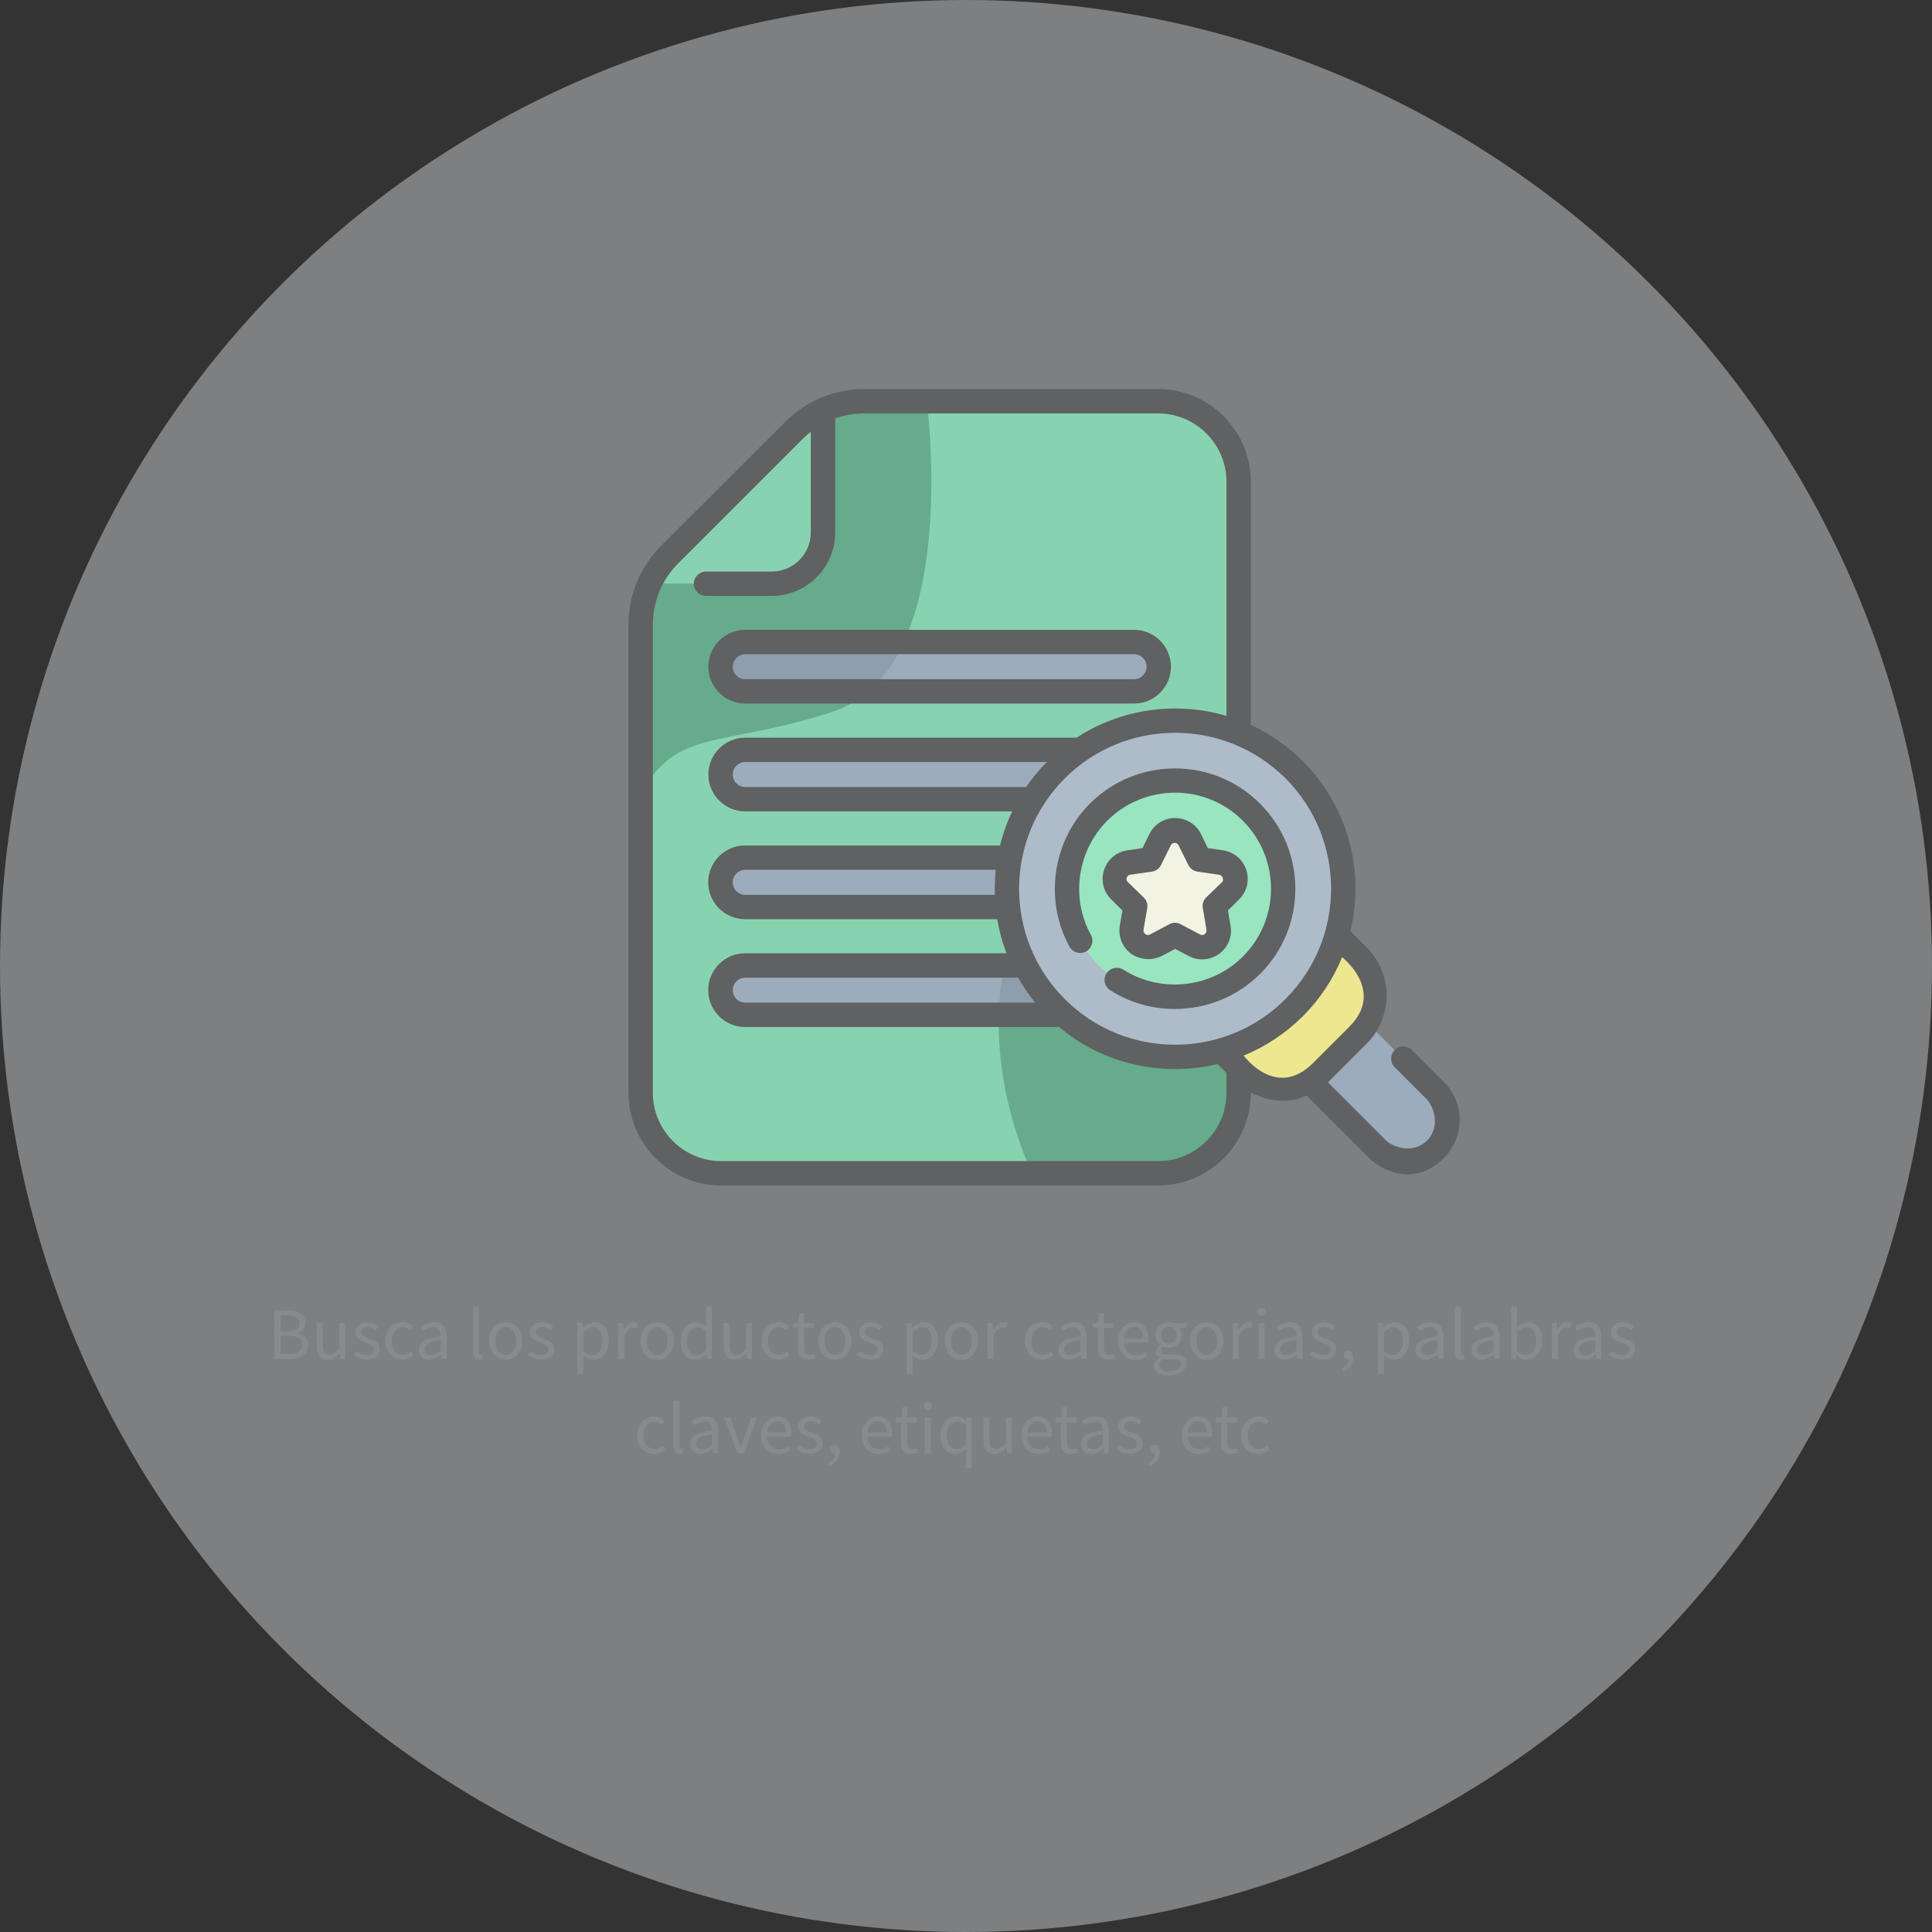 <svg width="410" height="410" viewBox="0 0 410 410" fill="none" xmlns="http://www.w3.org/2000/svg">
<rect x="0" y="0" width="410" height="410" fill="#333333" stroke="none"/>
<g clip-path="url(#clip0)">
<path d="M245.772 248.992H153.048C143.607 248.992 135.958 241.343 135.958 231.901V132.596C135.958 126.98 138.197 121.639 142.16 117.676L168.485 91.351C172.413 87.388 177.789 85.149 183.405 85.149H245.772C255.214 85.149 262.863 92.798 262.863 102.24V231.901C262.863 241.343 255.214 248.992 245.772 248.992Z" fill="#46C483"/>
<path d="M262.863 231.901V198.099H214.968C214.968 198.099 205.974 219.6 218.999 248.992H245.772C255.214 248.992 262.863 241.343 262.863 231.901Z" fill="#0C8044"/>
<path d="M168.451 91.317L142.126 117.642C138.163 121.604 135.923 126.98 135.923 132.562V168.81C143.401 154.339 152.635 158.818 176.445 151.134C201.15 143.174 198.153 98.311 196.706 85.149H183.371C177.789 85.149 172.413 87.388 168.451 91.317Z" fill="#0C8044"/>
<path d="M240.673 146.724H158.148C155.254 146.724 152.911 144.38 152.911 141.486C152.911 138.592 155.254 136.249 158.148 136.249H240.673C243.567 136.249 245.91 138.592 245.91 141.486C245.91 144.38 243.567 146.724 240.673 146.724Z" fill="#6A829A"/>
<path d="M158.148 136.249C155.254 136.249 152.911 138.592 152.911 141.486C152.911 144.38 155.254 146.724 158.148 146.724H184.301C187.506 143.967 189.952 140.349 191.847 136.249H158.148Z" fill="#516980"/>
<path d="M240.673 169.603H158.148C155.254 169.603 152.911 167.26 152.911 164.366C152.911 161.471 155.254 159.128 158.148 159.128H240.673C243.567 159.128 245.91 161.471 245.91 164.366C245.91 167.26 243.567 169.603 240.673 169.603Z" fill="#6A829A"/>
<path d="M240.673 192.482H158.148C155.254 192.482 152.911 190.139 152.911 187.245C152.911 184.351 155.254 182.008 158.148 182.008H240.673C243.567 182.008 245.91 184.351 245.91 187.245C245.91 190.139 243.567 192.482 240.673 192.482Z" fill="#6A829A"/>
<path d="M240.673 215.362H158.148C155.254 215.362 152.911 213.019 152.911 210.124C152.911 207.23 155.254 204.887 158.148 204.887H240.673C243.567 204.887 245.91 207.23 245.91 210.124C245.91 213.019 243.567 215.362 240.673 215.362Z" fill="#6A829A"/>
<path d="M240.673 204.887H213.073C212.521 207.644 212.073 211.193 211.936 215.362H240.673C243.567 215.362 245.91 213.019 245.91 210.124C245.91 207.23 243.567 204.887 240.673 204.887Z" fill="#516980"/>
<path d="M142.126 117.676C140.334 119.468 138.887 121.57 137.853 123.844H163.765C169.76 123.844 174.653 118.986 174.653 112.956V87.044C172.379 88.078 170.277 89.525 168.485 91.317L142.126 117.676Z" fill="#46C483"/>
<path d="M304.659 243.892C301.248 247.304 295.735 247.304 292.324 243.892L265.792 217.36L278.127 205.025L304.659 231.557C308.071 234.934 308.071 240.481 304.659 243.892Z" fill="#6A829A"/>
<path d="M288.189 219.704L280.471 227.422C275.819 232.074 268.307 232.074 263.656 227.422L258.177 221.978L282.71 197.444L288.155 202.923C292.841 207.54 292.841 215.052 288.189 219.704Z" fill="#F4E74D"/>
<path d="M285.088 188.623C285.088 208.333 269.1 224.321 249.39 224.321C229.681 224.321 213.693 208.333 213.693 188.623C213.693 168.914 229.681 152.926 249.39 152.926C269.1 152.926 285.088 168.879 285.088 188.623Z" fill="#889CB0"/>
<path d="M265.62 204.853C256.661 213.811 242.12 213.811 233.161 204.853C224.202 195.894 224.202 181.353 233.161 172.394C242.12 163.435 256.661 163.435 265.62 172.394C274.578 181.353 274.544 195.894 265.62 204.853Z" fill="#63E4A1"/>
<path d="M252.526 178.183L254.593 182.352L259.211 183.007C262.105 183.42 263.242 186.969 261.175 189.002L257.832 192.241L258.625 196.824C259.107 199.684 256.109 201.889 253.525 200.545L249.425 198.375L245.324 200.545C242.74 201.889 239.742 199.718 240.225 196.824L241.017 192.241L237.675 189.002C235.573 186.969 236.745 183.42 239.639 183.007L244.222 182.352L246.289 178.183C247.495 175.564 251.251 175.564 252.526 178.183Z" fill="#FFFCDC"/>
<path d="M231.301 170.533C223.341 178.493 221.549 191.001 226.959 200.89C227.648 202.13 229.233 202.613 230.474 201.924C231.714 201.235 232.196 199.65 231.507 198.409C227.166 190.518 228.613 180.56 234.953 174.186C242.913 166.226 255.834 166.226 263.759 174.186C271.719 182.145 271.719 195.067 263.759 202.992C257.04 209.711 246.393 210.848 238.399 205.783C237.193 205.025 235.608 205.369 234.815 206.575C234.023 207.781 234.402 209.366 235.608 210.159C239.777 212.812 244.532 214.121 249.287 214.121C255.903 214.121 262.519 211.572 267.411 206.679C272.235 201.855 274.889 195.446 274.889 188.623C274.889 181.801 272.235 175.392 267.411 170.568C257.488 160.575 241.259 160.575 231.301 170.533Z" fill="black"/>
<path d="M264.482 184.626C263.759 182.387 261.864 180.802 259.555 180.457L256.316 179.975L254.869 177.011C253.835 174.909 251.733 173.6 249.39 173.6C247.047 173.6 244.945 174.909 243.912 177.011L242.464 179.975L239.225 180.457C236.917 180.802 235.022 182.387 234.298 184.626C233.574 186.866 234.16 189.243 235.849 190.897L238.192 193.206L237.64 196.445C237.261 198.754 238.192 201.028 240.052 202.406C241.121 203.199 243.739 204.232 246.496 202.888L249.39 201.372L252.285 202.888C254.352 203.991 256.833 203.784 258.728 202.406C260.623 201.028 261.554 198.754 261.14 196.445L260.589 193.206L262.932 190.897C264.62 189.243 265.206 186.866 264.482 184.626ZM259.348 187.176L256.006 190.415C255.386 191.001 255.11 191.862 255.248 192.689L256.04 197.306C256.109 197.789 255.834 198.099 255.661 198.237C255.489 198.375 255.11 198.547 254.662 198.306L250.562 196.135C250.183 195.928 249.769 195.825 249.356 195.825C248.942 195.825 248.529 195.928 248.15 196.135L244.049 198.306C243.601 198.547 243.257 198.375 243.05 198.237C242.878 198.099 242.602 197.823 242.671 197.306L243.464 192.724C243.601 191.897 243.326 191.035 242.706 190.449L239.363 187.211C238.984 186.866 239.053 186.452 239.122 186.246C239.191 186.039 239.363 185.694 239.88 185.626L244.463 184.971C245.29 184.833 246.048 184.316 246.392 183.558L248.46 179.389C248.701 178.941 249.08 178.872 249.287 178.872C249.494 178.872 249.907 178.941 250.114 179.389L252.181 183.558C252.56 184.316 253.284 184.833 254.111 184.971L258.694 185.626C259.176 185.694 259.383 186.073 259.452 186.246C259.521 186.418 259.693 186.831 259.348 187.176Z" fill="black"/>
<path d="M306.486 229.696L299.629 222.839C298.629 221.84 296.975 221.84 295.976 222.839C294.977 223.838 294.977 225.492 295.976 226.492L302.833 233.348C304.005 234.52 305.934 238.931 302.833 242.032C299.732 245.133 295.287 243.203 294.15 242.032L281.814 229.696C281.987 229.524 290.015 221.495 290.015 221.495C295.666 215.844 295.666 206.679 290.015 201.028L286.569 197.582C289.602 185.04 286.225 171.257 276.439 161.506C273.166 158.232 269.41 155.682 265.447 153.822V102.24C265.447 91.385 256.626 82.564 245.772 82.564H183.405C177.065 82.564 171.104 85.046 166.659 89.49L140.299 115.816C135.854 120.295 133.374 126.256 133.374 132.596V231.901C133.374 242.755 142.195 251.576 153.048 251.576H245.772C256.626 251.576 265.447 242.755 265.447 231.901V231.867C267.48 232.901 272.339 234.83 277.266 232.487L290.463 245.684C292.599 247.82 299.732 252.438 306.451 245.684C308.588 243.548 309.759 240.688 309.759 237.69C309.794 234.692 308.622 231.832 306.486 229.696ZM272.787 212.02C259.865 224.941 238.881 224.941 225.96 212.02C213.038 199.098 213.038 178.114 225.96 165.192C232.403 158.749 240.879 155.51 249.39 155.51C257.901 155.51 266.343 158.749 272.821 165.192C285.708 178.114 285.708 199.098 272.787 212.02ZM211.143 189.898H158.148C156.666 189.898 155.495 188.692 155.495 187.245C155.495 185.763 156.701 184.592 158.148 184.592H211.315C211.143 186.349 211.074 188.141 211.143 189.898ZM219.688 212.778H158.148C156.666 212.778 155.495 211.572 155.495 210.124C155.495 208.677 156.701 207.471 158.148 207.471H216.07C217.104 209.297 218.31 211.089 219.688 212.778ZM217.759 167.019H158.148C156.666 167.019 155.495 165.813 155.495 164.366C155.495 162.918 156.701 161.712 158.148 161.712H222.169C220.515 163.366 219.034 165.158 217.759 167.019ZM245.772 246.408H153.048C145.054 246.408 138.542 239.895 138.542 231.901V132.596C138.542 127.634 140.472 122.983 143.986 119.502L170.311 93.177C170.863 92.626 171.483 92.109 172.069 91.627V112.99C172.069 117.573 168.347 121.294 163.765 121.294H149.81C148.397 121.294 147.225 122.466 147.225 123.879C147.225 125.291 148.397 126.463 149.81 126.463H163.765C171.173 126.463 177.237 120.433 177.237 112.99V88.767C179.201 88.078 181.269 87.733 183.405 87.733H245.772C253.766 87.733 260.279 94.246 260.279 102.24V151.927C249.666 148.791 237.985 150.342 228.475 156.544H158.148C153.841 156.544 150.326 160.058 150.326 164.366C150.326 168.673 153.841 172.187 158.148 172.187H214.795C213.693 174.53 212.831 176.942 212.211 179.423H158.114C153.807 179.423 150.292 182.938 150.292 187.245C150.292 191.552 153.807 195.067 158.114 195.067H211.625C212.039 197.513 212.694 199.96 213.589 202.303H158.114C153.807 202.303 150.292 205.817 150.292 210.124C150.292 214.432 153.807 217.946 158.114 217.946H224.754C231.852 223.907 240.604 226.871 249.356 226.871C252.388 226.871 255.42 226.526 258.384 225.802L260.279 227.698V231.901C260.279 239.895 253.766 246.408 245.772 246.408ZM263.931 224.011C268.48 222.15 272.752 219.359 276.474 215.672C280.16 211.985 282.951 207.712 284.812 203.13C284.812 203.13 294.012 210.228 286.363 217.877L278.644 225.596C270.788 233.452 263.931 224.011 263.931 224.011Z" fill="black"/>
<path d="M158.148 149.308H240.673C244.98 149.308 248.494 145.793 248.494 141.486C248.494 137.179 244.98 133.664 240.673 133.664H158.148C153.841 133.664 150.326 137.179 150.326 141.486C150.326 145.793 153.841 149.308 158.148 149.308ZM158.148 138.833H240.673C242.154 138.833 243.326 140.039 243.326 141.486C243.326 142.933 242.12 144.139 240.673 144.139H158.148C156.667 144.139 155.495 142.933 155.495 141.486C155.495 140.039 156.667 138.833 158.148 138.833Z" fill="black"/>
</g>
<path d="M58.232 288.392H61.508C63.804 288.392 65.4 287.398 65.4 285.382C65.4 283.982 64.532 283.17 63.314 282.932V282.862C64.266 282.554 64.812 281.658 64.812 280.636C64.812 278.83 63.37 278.116 61.284 278.116H58.232V288.392ZM59.534 282.498V279.152H61.116C62.712 279.152 63.538 279.6 63.538 280.804C63.538 281.84 62.824 282.498 61.06 282.498H59.534ZM59.534 287.356V283.478H61.326C63.118 283.478 64.126 284.066 64.126 285.34C64.126 286.726 63.09 287.356 61.326 287.356H59.534ZM69.533 288.574C70.583 288.574 71.339 288.028 72.053 287.202H72.095L72.193 288.392H73.257V280.79H71.983V286.18C71.255 287.09 70.709 287.468 69.925 287.468C68.917 287.468 68.497 286.866 68.497 285.452V280.79H67.223V285.606C67.223 287.538 67.937 288.574 69.533 288.574ZM77.813 288.574C79.605 288.574 80.585 287.552 80.585 286.32C80.585 284.878 79.367 284.43 78.261 284.01C77.407 283.688 76.623 283.422 76.623 282.694C76.623 282.106 77.071 281.602 78.037 281.602C78.709 281.602 79.241 281.882 79.759 282.274L80.375 281.448C79.787 280.986 78.961 280.594 78.023 280.594C76.371 280.594 75.391 281.546 75.391 282.75C75.391 284.038 76.553 284.556 77.617 284.948C78.457 285.27 79.353 285.606 79.353 286.39C79.353 287.048 78.863 287.58 77.855 287.58C76.945 287.58 76.259 287.216 75.601 286.684L74.971 287.524C75.699 288.126 76.735 288.574 77.813 288.574ZM85.37 288.574C86.279 288.574 87.147 288.224 87.834 287.608L87.273 286.754C86.797 287.188 86.181 287.51 85.481 287.51C84.082 287.51 83.129 286.348 83.129 284.598C83.129 282.848 84.138 281.658 85.523 281.658C86.126 281.658 86.588 281.938 87.035 282.33L87.694 281.49C87.147 281.014 86.462 280.594 85.468 280.594C83.522 280.594 81.799 282.064 81.799 284.598C81.799 287.118 83.353 288.574 85.37 288.574ZM91.096 288.574C92.034 288.574 92.888 288.084 93.616 287.482H93.658L93.77 288.392H94.82V283.716C94.82 281.84 94.036 280.594 92.188 280.594C90.97 280.594 89.892 281.14 89.192 281.588L89.696 282.47C90.298 282.064 91.096 281.658 91.978 281.658C93.224 281.658 93.546 282.596 93.546 283.576C90.312 283.94 88.87 284.766 88.87 286.418C88.87 287.79 89.822 288.574 91.096 288.574ZM91.46 287.552C90.704 287.552 90.116 287.202 90.116 286.334C90.116 285.354 90.984 284.724 93.546 284.416V286.544C92.804 287.202 92.202 287.552 91.46 287.552ZM101.723 288.574C102.073 288.574 102.283 288.532 102.465 288.462L102.283 287.482C102.143 287.51 102.087 287.51 102.017 287.51C101.821 287.51 101.653 287.356 101.653 286.964V277.248H100.379V286.88C100.379 287.958 100.771 288.574 101.723 288.574ZM107.326 288.574C109.188 288.574 110.854 287.118 110.854 284.598C110.854 282.064 109.188 280.594 107.326 280.594C105.464 280.594 103.798 282.064 103.798 284.598C103.798 287.118 105.464 288.574 107.326 288.574ZM107.326 287.51C106.01 287.51 105.128 286.348 105.128 284.598C105.128 282.848 106.01 281.658 107.326 281.658C108.642 281.658 109.538 282.848 109.538 284.598C109.538 286.348 108.642 287.51 107.326 287.51ZM114.85 288.574C116.642 288.574 117.622 287.552 117.622 286.32C117.622 284.878 116.404 284.43 115.298 284.01C114.444 283.688 113.66 283.422 113.66 282.694C113.66 282.106 114.108 281.602 115.074 281.602C115.746 281.602 116.278 281.882 116.796 282.274L117.412 281.448C116.824 280.986 115.998 280.594 115.06 280.594C113.408 280.594 112.428 281.546 112.428 282.75C112.428 284.038 113.59 284.556 114.654 284.948C115.494 285.27 116.39 285.606 116.39 286.39C116.39 287.048 115.9 287.58 114.892 287.58C113.982 287.58 113.296 287.216 112.638 286.684L112.008 287.524C112.736 288.126 113.772 288.574 114.85 288.574ZM122.541 291.598H123.815V289.022L123.787 287.692C124.473 288.252 125.201 288.574 125.887 288.574C127.637 288.574 129.191 287.076 129.191 284.472C129.191 282.134 128.127 280.594 126.167 280.594C125.285 280.594 124.431 281.098 123.745 281.658H123.703L123.591 280.79H122.541V291.598ZM125.677 287.51C125.173 287.51 124.501 287.3 123.815 286.712V282.722C124.557 282.036 125.215 281.672 125.859 281.672C127.301 281.672 127.861 282.806 127.861 284.486C127.861 286.376 126.937 287.51 125.677 287.51ZM131.223 288.392H132.497V283.506C133.001 282.204 133.785 281.756 134.415 281.756C134.723 281.756 134.905 281.784 135.157 281.882L135.395 280.762C135.157 280.636 134.919 280.594 134.583 280.594C133.729 280.594 132.959 281.21 132.427 282.176H132.385L132.273 280.79H131.223V288.392ZM139.454 288.574C141.316 288.574 142.982 287.118 142.982 284.598C142.982 282.064 141.316 280.594 139.454 280.594C137.592 280.594 135.926 282.064 135.926 284.598C135.926 287.118 137.592 288.574 139.454 288.574ZM139.454 287.51C138.138 287.51 137.256 286.348 137.256 284.598C137.256 282.848 138.138 281.658 139.454 281.658C140.77 281.658 141.666 282.848 141.666 284.598C141.666 286.348 140.77 287.51 139.454 287.51ZM147.581 288.574C148.491 288.574 149.289 288.084 149.891 287.496H149.933L150.045 288.392H151.081V277.248H149.821V280.174L149.877 281.49C149.205 280.93 148.631 280.594 147.735 280.594C145.999 280.594 144.445 282.134 144.445 284.598C144.445 287.132 145.677 288.574 147.581 288.574ZM147.861 287.51C146.517 287.51 145.761 286.418 145.761 284.584C145.761 282.848 146.727 281.672 147.959 281.672C148.589 281.672 149.163 281.896 149.821 282.47V286.46C149.177 287.16 148.561 287.51 147.861 287.51ZM155.884 288.574C156.934 288.574 157.69 288.028 158.404 287.202H158.446L158.544 288.392H159.608V280.79H158.334V286.18C157.606 287.09 157.06 287.468 156.276 287.468C155.268 287.468 154.848 286.866 154.848 285.452V280.79H153.574V285.606C153.574 287.538 154.288 288.574 155.884 288.574ZM165.172 288.574C166.082 288.574 166.95 288.224 167.636 287.608L167.076 286.754C166.6 287.188 165.984 287.51 165.284 287.51C163.884 287.51 162.932 286.348 162.932 284.598C162.932 282.848 163.94 281.658 165.326 281.658C165.928 281.658 166.39 281.938 166.838 282.33L167.496 281.49C166.95 281.014 166.264 280.594 165.27 280.594C163.324 280.594 161.602 282.064 161.602 284.598C161.602 287.118 163.156 288.574 165.172 288.574ZM171.543 288.574C172.005 288.574 172.509 288.434 172.943 288.294L172.691 287.342C172.439 287.44 172.089 287.538 171.823 287.538C170.941 287.538 170.647 287.006 170.647 286.068V281.826H172.705V280.79H170.647V278.648H169.583L169.429 280.79L168.239 280.86V281.826H169.373V286.04C169.373 287.552 169.919 288.574 171.543 288.574ZM177.175 288.574C179.037 288.574 180.703 287.118 180.703 284.598C180.703 282.064 179.037 280.594 177.175 280.594C175.313 280.594 173.647 282.064 173.647 284.598C173.647 287.118 175.313 288.574 177.175 288.574ZM177.175 287.51C175.859 287.51 174.977 286.348 174.977 284.598C174.977 282.848 175.859 281.658 177.175 281.658C178.491 281.658 179.387 282.848 179.387 284.598C179.387 286.348 178.491 287.51 177.175 287.51ZM184.699 288.574C186.491 288.574 187.471 287.552 187.471 286.32C187.471 284.878 186.253 284.43 185.147 284.01C184.293 283.688 183.509 283.422 183.509 282.694C183.509 282.106 183.957 281.602 184.923 281.602C185.595 281.602 186.127 281.882 186.645 282.274L187.261 281.448C186.673 280.986 185.847 280.594 184.909 280.594C183.257 280.594 182.277 281.546 182.277 282.75C182.277 284.038 183.439 284.556 184.503 284.948C185.343 285.27 186.239 285.606 186.239 286.39C186.239 287.048 185.749 287.58 184.741 287.58C183.831 287.58 183.145 287.216 182.487 286.684L181.857 287.524C182.585 288.126 183.621 288.574 184.699 288.574ZM192.391 291.598H193.665V289.022L193.637 287.692C194.323 288.252 195.051 288.574 195.737 288.574C197.487 288.574 199.041 287.076 199.041 284.472C199.041 282.134 197.977 280.594 196.017 280.594C195.135 280.594 194.281 281.098 193.595 281.658H193.553L193.441 280.79H192.391V291.598ZM195.527 287.51C195.023 287.51 194.351 287.3 193.665 286.712V282.722C194.407 282.036 195.065 281.672 195.709 281.672C197.151 281.672 197.711 282.806 197.711 284.486C197.711 286.376 196.787 287.51 195.527 287.51ZM204.027 288.574C205.889 288.574 207.555 287.118 207.555 284.598C207.555 282.064 205.889 280.594 204.027 280.594C202.165 280.594 200.499 282.064 200.499 284.598C200.499 287.118 202.165 288.574 204.027 288.574ZM204.027 287.51C202.711 287.51 201.829 286.348 201.829 284.598C201.829 282.848 202.711 281.658 204.027 281.658C205.343 281.658 206.239 282.848 206.239 284.598C206.239 286.348 205.343 287.51 204.027 287.51ZM209.563 288.392H210.837V283.506C211.341 282.204 212.125 281.756 212.755 281.756C213.063 281.756 213.245 281.784 213.497 281.882L213.735 280.762C213.497 280.636 213.259 280.594 212.923 280.594C212.069 280.594 211.299 281.21 210.767 282.176H210.725L210.613 280.79H209.563V288.392ZM221.118 288.574C222.028 288.574 222.896 288.224 223.582 287.608L223.022 286.754C222.546 287.188 221.93 287.51 221.23 287.51C219.83 287.51 218.878 286.348 218.878 284.598C218.878 282.848 219.886 281.658 221.272 281.658C221.874 281.658 222.336 281.938 222.784 282.33L223.442 281.49C222.896 281.014 222.21 280.594 221.216 280.594C219.27 280.594 217.548 282.064 217.548 284.598C217.548 287.118 219.102 288.574 221.118 288.574ZM226.844 288.574C227.782 288.574 228.636 288.084 229.364 287.482H229.406L229.518 288.392H230.568V283.716C230.568 281.84 229.784 280.594 227.936 280.594C226.718 280.594 225.64 281.14 224.94 281.588L225.444 282.47C226.046 282.064 226.844 281.658 227.726 281.658C228.972 281.658 229.294 282.596 229.294 283.576C226.06 283.94 224.618 284.766 224.618 286.418C224.618 287.79 225.57 288.574 226.844 288.574ZM227.208 287.552C226.452 287.552 225.864 287.202 225.864 286.334C225.864 285.354 226.732 284.724 229.294 284.416V286.544C228.552 287.202 227.95 287.552 227.208 287.552ZM235.185 288.574C235.647 288.574 236.151 288.434 236.585 288.294L236.333 287.342C236.081 287.44 235.731 287.538 235.465 287.538C234.583 287.538 234.289 287.006 234.289 286.068V281.826H236.347V280.79H234.289V278.648H233.225L233.071 280.79L231.881 280.86V281.826H233.015V286.04C233.015 287.552 233.561 288.574 235.185 288.574ZM240.93 288.574C241.966 288.574 242.778 288.224 243.45 287.79L242.988 286.95C242.428 287.328 241.826 287.552 241.084 287.552C239.642 287.552 238.648 286.516 238.564 284.892H243.688C243.716 284.71 243.744 284.444 243.744 284.164C243.744 281.994 242.652 280.594 240.72 280.594C238.956 280.594 237.29 282.134 237.29 284.598C237.29 287.104 238.914 288.574 240.93 288.574ZM238.55 283.968C238.704 282.484 239.656 281.616 240.734 281.616C241.924 281.616 242.624 282.442 242.624 283.968H238.55ZM248.027 291.892C250.379 291.892 251.877 290.674 251.877 289.26C251.877 288.014 250.981 287.454 249.217 287.454H247.733C246.711 287.454 246.403 287.118 246.403 286.628C246.403 286.208 246.613 285.956 246.893 285.718C247.229 285.886 247.649 285.984 248.027 285.984C249.567 285.984 250.799 284.962 250.799 283.338C250.799 282.68 250.547 282.12 250.183 281.77H251.737V280.79H249.091C248.825 280.692 248.447 280.594 248.027 280.594C246.487 280.594 245.171 281.644 245.171 283.31C245.171 284.22 245.661 284.948 246.165 285.354V285.41C245.773 285.69 245.311 286.194 245.311 286.824C245.311 287.426 245.605 287.832 246.011 288.07V288.126C245.297 288.588 244.891 289.204 244.891 289.848C244.891 291.164 246.165 291.892 248.027 291.892ZM248.027 285.116C247.145 285.116 246.403 284.416 246.403 283.31C246.403 282.19 247.131 281.532 248.027 281.532C248.923 281.532 249.651 282.204 249.651 283.31C249.651 284.416 248.895 285.116 248.027 285.116ZM248.209 291.024C246.837 291.024 246.011 290.492 246.011 289.68C246.011 289.232 246.235 288.784 246.781 288.392C247.117 288.476 247.481 288.518 247.761 288.518H249.077C250.085 288.518 250.631 288.756 250.631 289.456C250.631 290.254 249.665 291.024 248.209 291.024ZM256.103 288.574C257.965 288.574 259.631 287.118 259.631 284.598C259.631 282.064 257.965 280.594 256.103 280.594C254.241 280.594 252.575 282.064 252.575 284.598C252.575 287.118 254.241 288.574 256.103 288.574ZM256.103 287.51C254.787 287.51 253.905 286.348 253.905 284.598C253.905 282.848 254.787 281.658 256.103 281.658C257.419 281.658 258.315 282.848 258.315 284.598C258.315 286.348 257.419 287.51 256.103 287.51ZM261.639 288.392H262.913V283.506C263.417 282.204 264.201 281.756 264.831 281.756C265.139 281.756 265.321 281.784 265.573 281.882L265.811 280.762C265.573 280.636 265.335 280.594 264.999 280.594C264.145 280.594 263.375 281.21 262.843 282.176H262.801L262.689 280.79H261.639V288.392ZM267.067 288.392H268.341V280.79H267.067V288.392ZM267.711 279.222C268.215 279.222 268.565 278.886 268.565 278.368C268.565 277.878 268.215 277.542 267.711 277.542C267.207 277.542 266.857 277.878 266.857 278.368C266.857 278.886 267.207 279.222 267.711 279.222ZM272.672 288.574C273.61 288.574 274.464 288.084 275.192 287.482H275.234L275.346 288.392H276.396V283.716C276.396 281.84 275.612 280.594 273.764 280.594C272.546 280.594 271.468 281.14 270.768 281.588L271.272 282.47C271.874 282.064 272.672 281.658 273.554 281.658C274.8 281.658 275.122 282.596 275.122 283.576C271.888 283.94 270.446 284.766 270.446 286.418C270.446 287.79 271.398 288.574 272.672 288.574ZM273.036 287.552C272.28 287.552 271.692 287.202 271.692 286.334C271.692 285.354 272.56 284.724 275.122 284.416V286.544C274.38 287.202 273.778 287.552 273.036 287.552ZM280.813 288.574C282.605 288.574 283.585 287.552 283.585 286.32C283.585 284.878 282.367 284.43 281.261 284.01C280.407 283.688 279.623 283.422 279.623 282.694C279.623 282.106 280.071 281.602 281.037 281.602C281.709 281.602 282.241 281.882 282.759 282.274L283.375 281.448C282.787 280.986 281.961 280.594 281.023 280.594C279.371 280.594 278.391 281.546 278.391 282.75C278.391 284.038 279.553 284.556 280.617 284.948C281.457 285.27 282.353 285.606 282.353 286.39C282.353 287.048 281.863 287.58 280.855 287.58C279.945 287.58 279.259 287.216 278.601 286.684L277.971 287.524C278.699 288.126 279.735 288.574 280.813 288.574ZM285.135 291.052C286.395 290.52 287.179 289.47 287.179 288.126C287.179 287.188 286.773 286.614 286.101 286.614C285.583 286.614 285.135 286.964 285.135 287.51C285.135 288.098 285.583 288.406 286.073 288.406C286.129 288.406 286.171 288.406 286.227 288.392C286.227 289.218 285.709 289.904 284.827 290.296L285.135 291.052ZM292.401 291.598H293.675V289.022L293.647 287.692C294.333 288.252 295.061 288.574 295.747 288.574C297.497 288.574 299.051 287.076 299.051 284.472C299.051 282.134 297.987 280.594 296.027 280.594C295.145 280.594 294.291 281.098 293.605 281.658H293.563L293.451 280.79H292.401V291.598ZM295.537 287.51C295.033 287.51 294.361 287.3 293.675 286.712V282.722C294.417 282.036 295.075 281.672 295.719 281.672C297.161 281.672 297.721 282.806 297.721 284.486C297.721 286.376 296.797 287.51 295.537 287.51ZM302.614 288.574C303.552 288.574 304.406 288.084 305.134 287.482H305.176L305.288 288.392H306.338V283.716C306.338 281.84 305.554 280.594 303.706 280.594C302.488 280.594 301.41 281.14 300.71 281.588L301.214 282.47C301.816 282.064 302.614 281.658 303.496 281.658C304.742 281.658 305.064 282.596 305.064 283.576C301.83 283.94 300.388 284.766 300.388 286.418C300.388 287.79 301.34 288.574 302.614 288.574ZM302.978 287.552C302.222 287.552 301.634 287.202 301.634 286.334C301.634 285.354 302.502 284.724 305.064 284.416V286.544C304.322 287.202 303.72 287.552 302.978 287.552ZM310.11 288.574C310.46 288.574 310.67 288.532 310.852 288.462L310.67 287.482C310.53 287.51 310.474 287.51 310.404 287.51C310.208 287.51 310.04 287.356 310.04 286.964V277.248H308.766V286.88C308.766 287.958 309.158 288.574 310.11 288.574ZM314.508 288.574C315.446 288.574 316.3 288.084 317.028 287.482H317.07L317.182 288.392H318.232V283.716C318.232 281.84 317.448 280.594 315.6 280.594C314.382 280.594 313.304 281.14 312.604 281.588L313.108 282.47C313.71 282.064 314.508 281.658 315.39 281.658C316.636 281.658 316.958 282.596 316.958 283.576C313.724 283.94 312.282 284.766 312.282 286.418C312.282 287.79 313.234 288.574 314.508 288.574ZM314.872 287.552C314.116 287.552 313.528 287.202 313.528 286.334C313.528 285.354 314.396 284.724 316.958 284.416V286.544C316.216 287.202 315.614 287.552 314.872 287.552ZM324.007 288.574C325.757 288.574 327.311 287.076 327.311 284.458C327.311 282.134 326.247 280.594 324.273 280.594C323.433 280.594 322.579 281.07 321.893 281.672L321.935 280.3V277.248H320.661V288.392H321.683L321.795 287.608H321.851C322.509 288.21 323.307 288.574 324.007 288.574ZM323.797 287.51C323.293 287.51 322.607 287.3 321.935 286.712V282.722C322.663 282.036 323.335 281.672 323.979 281.672C325.421 281.672 325.981 282.806 325.981 284.486C325.981 286.376 325.057 287.51 323.797 287.51ZM329.315 288.392H330.589V283.506C331.093 282.204 331.877 281.756 332.507 281.756C332.815 281.756 332.997 281.784 333.249 281.882L333.487 280.762C333.249 280.636 333.011 280.594 332.675 280.594C331.821 280.594 331.051 281.21 330.519 282.176H330.477L330.365 280.79H329.315V288.392ZM336.11 288.574C337.048 288.574 337.902 288.084 338.63 287.482H338.672L338.784 288.392H339.834V283.716C339.834 281.84 339.05 280.594 337.202 280.594C335.984 280.594 334.906 281.14 334.206 281.588L334.71 282.47C335.312 282.064 336.11 281.658 336.992 281.658C338.238 281.658 338.56 282.596 338.56 283.576C335.326 283.94 333.884 284.766 333.884 286.418C333.884 287.79 334.836 288.574 336.11 288.574ZM336.474 287.552C335.718 287.552 335.13 287.202 335.13 286.334C335.13 285.354 335.998 284.724 338.56 284.416V286.544C337.818 287.202 337.216 287.552 336.474 287.552ZM344.25 288.574C346.042 288.574 347.022 287.552 347.022 286.32C347.022 284.878 345.804 284.43 344.698 284.01C343.844 283.688 343.06 283.422 343.06 282.694C343.06 282.106 343.508 281.602 344.474 281.602C345.146 281.602 345.678 281.882 346.196 282.274L346.812 281.448C346.224 280.986 345.398 280.594 344.46 280.594C342.808 280.594 341.828 281.546 341.828 282.75C341.828 284.038 342.99 284.556 344.054 284.948C344.894 285.27 345.79 285.606 345.79 286.39C345.79 287.048 345.3 287.58 344.292 287.58C343.382 287.58 342.696 287.216 342.038 286.684L341.408 287.524C342.136 288.126 343.172 288.574 344.25 288.574ZM138.799 308.574C139.709 308.574 140.577 308.224 141.263 307.608L140.703 306.754C140.227 307.188 139.611 307.51 138.911 307.51C137.511 307.51 136.559 306.348 136.559 304.598C136.559 302.848 137.567 301.658 138.953 301.658C139.555 301.658 140.017 301.938 140.465 302.33L141.123 301.49C140.577 301.014 139.891 300.594 138.897 300.594C136.951 300.594 135.229 302.064 135.229 304.598C135.229 307.118 136.783 308.574 138.799 308.574ZM144.27 308.574C144.62 308.574 144.83 308.532 145.012 308.462L144.83 307.482C144.69 307.51 144.634 307.51 144.564 307.51C144.368 307.51 144.2 307.356 144.2 306.964V297.248H142.926V306.88C142.926 307.958 143.318 308.574 144.27 308.574ZM148.668 308.574C149.606 308.574 150.46 308.084 151.188 307.482H151.23L151.342 308.392H152.392V303.716C152.392 301.84 151.608 300.594 149.76 300.594C148.542 300.594 147.464 301.14 146.764 301.588L147.268 302.47C147.87 302.064 148.668 301.658 149.55 301.658C150.796 301.658 151.118 302.596 151.118 303.576C147.884 303.94 146.442 304.766 146.442 306.418C146.442 307.79 147.394 308.574 148.668 308.574ZM149.032 307.552C148.276 307.552 147.688 307.202 147.688 306.334C147.688 305.354 148.556 304.724 151.118 304.416V306.544C150.376 307.202 149.774 307.552 149.032 307.552ZM156.459 308.392H157.943L160.645 300.79H159.385L157.943 305.116C157.719 305.858 157.481 306.642 157.243 307.356H157.187C156.949 306.642 156.711 305.858 156.473 305.116L155.045 300.79H153.715L156.459 308.392ZM165.133 308.574C166.169 308.574 166.981 308.224 167.653 307.79L167.191 306.95C166.631 307.328 166.029 307.552 165.287 307.552C163.845 307.552 162.851 306.516 162.767 304.892H167.891C167.919 304.71 167.947 304.444 167.947 304.164C167.947 301.994 166.855 300.594 164.923 300.594C163.159 300.594 161.493 302.134 161.493 304.598C161.493 307.104 163.117 308.574 165.133 308.574ZM162.753 303.968C162.907 302.484 163.859 301.616 164.937 301.616C166.127 301.616 166.827 302.442 166.827 303.968H162.753ZM171.807 308.574C173.599 308.574 174.579 307.552 174.579 306.32C174.579 304.878 173.361 304.43 172.255 304.01C171.401 303.688 170.617 303.422 170.617 302.694C170.617 302.106 171.065 301.602 172.031 301.602C172.703 301.602 173.235 301.882 173.753 302.274L174.369 301.448C173.781 300.986 172.955 300.594 172.017 300.594C170.365 300.594 169.385 301.546 169.385 302.75C169.385 304.038 170.547 304.556 171.611 304.948C172.451 305.27 173.347 305.606 173.347 306.39C173.347 307.048 172.857 307.58 171.849 307.58C170.939 307.58 170.253 307.216 169.595 306.684L168.965 307.524C169.693 308.126 170.729 308.574 171.807 308.574ZM176.13 311.052C177.39 310.52 178.174 309.47 178.174 308.126C178.174 307.188 177.768 306.614 177.096 306.614C176.578 306.614 176.13 306.964 176.13 307.51C176.13 308.098 176.578 308.406 177.068 308.406C177.124 308.406 177.166 308.406 177.222 308.392C177.222 309.218 176.704 309.904 175.822 310.296L176.13 311.052ZM186.461 308.574C187.497 308.574 188.309 308.224 188.981 307.79L188.519 306.95C187.959 307.328 187.357 307.552 186.615 307.552C185.173 307.552 184.179 306.516 184.095 304.892H189.219C189.247 304.71 189.275 304.444 189.275 304.164C189.275 301.994 188.183 300.594 186.251 300.594C184.487 300.594 182.821 302.134 182.821 304.598C182.821 307.104 184.445 308.574 186.461 308.574ZM184.081 303.968C184.235 302.484 185.187 301.616 186.265 301.616C187.455 301.616 188.155 302.442 188.155 303.968H184.081ZM193.391 308.574C193.853 308.574 194.357 308.434 194.791 308.294L194.539 307.342C194.287 307.44 193.937 307.538 193.671 307.538C192.789 307.538 192.495 307.006 192.495 306.068V301.826H194.553V300.79H192.495V298.648H191.431L191.277 300.79L190.087 300.86V301.826H191.221V306.04C191.221 307.552 191.767 308.574 193.391 308.574ZM196.274 308.392H197.548V300.79H196.274V308.392ZM196.918 299.222C197.422 299.222 197.772 298.886 197.772 298.368C197.772 297.878 197.422 297.542 196.918 297.542C196.414 297.542 196.064 297.878 196.064 298.368C196.064 298.886 196.414 299.222 196.918 299.222ZM204.959 311.598H206.219V300.79H205.211L205.085 301.518H205.043C204.385 300.916 203.755 300.594 202.873 300.594C201.137 300.594 199.583 302.134 199.583 304.598C199.583 307.132 200.815 308.574 202.719 308.574C203.601 308.574 204.399 308.112 205.015 307.51L204.959 308.896V311.598ZM202.999 307.51C201.655 307.51 200.899 306.418 200.899 304.584C200.899 302.848 201.865 301.672 203.097 301.672C203.727 301.672 204.301 301.896 204.959 302.47V306.46C204.315 307.16 203.699 307.51 202.999 307.51ZM211.023 308.574C212.073 308.574 212.829 308.028 213.543 307.202H213.585L213.683 308.392H214.747V300.79H213.473V306.18C212.745 307.09 212.199 307.468 211.415 307.468C210.407 307.468 209.987 306.866 209.987 305.452V300.79H208.713V305.606C208.713 307.538 209.427 308.574 211.023 308.574ZM220.381 308.574C221.417 308.574 222.229 308.224 222.901 307.79L222.439 306.95C221.879 307.328 221.277 307.552 220.535 307.552C219.093 307.552 218.099 306.516 218.015 304.892H223.139C223.167 304.71 223.195 304.444 223.195 304.164C223.195 301.994 222.103 300.594 220.171 300.594C218.407 300.594 216.741 302.134 216.741 304.598C216.741 307.104 218.365 308.574 220.381 308.574ZM218.001 303.968C218.155 302.484 219.107 301.616 220.185 301.616C221.375 301.616 222.075 302.442 222.075 303.968H218.001ZM227.31 308.574C227.772 308.574 228.276 308.434 228.71 308.294L228.458 307.342C228.206 307.44 227.856 307.538 227.59 307.538C226.708 307.538 226.414 307.006 226.414 306.068V301.826H228.472V300.79H226.414V298.648H225.35L225.196 300.79L224.006 300.86V301.826H225.14V306.04C225.14 307.552 225.686 308.574 227.31 308.574ZM231.602 308.574C232.54 308.574 233.394 308.084 234.122 307.482H234.164L234.276 308.392H235.326V303.716C235.326 301.84 234.542 300.594 232.694 300.594C231.476 300.594 230.398 301.14 229.698 301.588L230.202 302.47C230.804 302.064 231.602 301.658 232.484 301.658C233.73 301.658 234.052 302.596 234.052 303.576C230.818 303.94 229.376 304.766 229.376 306.418C229.376 307.79 230.328 308.574 231.602 308.574ZM231.966 307.552C231.21 307.552 230.622 307.202 230.622 306.334C230.622 305.354 231.49 304.724 234.052 304.416V306.544C233.31 307.202 232.708 307.552 231.966 307.552ZM239.742 308.574C241.534 308.574 242.514 307.552 242.514 306.32C242.514 304.878 241.296 304.43 240.19 304.01C239.336 303.688 238.552 303.422 238.552 302.694C238.552 302.106 239 301.602 239.966 301.602C240.638 301.602 241.17 301.882 241.688 302.274L242.304 301.448C241.716 300.986 240.89 300.594 239.952 300.594C238.3 300.594 237.32 301.546 237.32 302.75C237.32 304.038 238.482 304.556 239.546 304.948C240.386 305.27 241.282 305.606 241.282 306.39C241.282 307.048 240.792 307.58 239.784 307.58C238.874 307.58 238.188 307.216 237.53 306.684L236.9 307.524C237.628 308.126 238.664 308.574 239.742 308.574ZM244.065 311.052C245.325 310.52 246.109 309.47 246.109 308.126C246.109 307.188 245.703 306.614 245.031 306.614C244.513 306.614 244.065 306.964 244.065 307.51C244.065 308.098 244.513 308.406 245.003 308.406C245.059 308.406 245.101 308.406 245.157 308.392C245.157 309.218 244.639 309.904 243.757 310.296L244.065 311.052ZM254.396 308.574C255.432 308.574 256.244 308.224 256.916 307.79L256.454 306.95C255.894 307.328 255.292 307.552 254.55 307.552C253.108 307.552 252.114 306.516 252.03 304.892H257.154C257.182 304.71 257.21 304.444 257.21 304.164C257.21 301.994 256.118 300.594 254.186 300.594C252.422 300.594 250.756 302.134 250.756 304.598C250.756 307.104 252.38 308.574 254.396 308.574ZM252.016 303.968C252.17 302.484 253.122 301.616 254.2 301.616C255.39 301.616 256.09 302.442 256.09 303.968H252.016ZM261.326 308.574C261.788 308.574 262.292 308.434 262.726 308.294L262.474 307.342C262.222 307.44 261.872 307.538 261.606 307.538C260.724 307.538 260.43 307.006 260.43 306.068V301.826H262.488V300.79H260.43V298.648H259.366L259.212 300.79L258.022 300.86V301.826H259.156V306.04C259.156 307.552 259.702 308.574 261.326 308.574ZM267 308.574C267.91 308.574 268.778 308.224 269.464 307.608L268.904 306.754C268.428 307.188 267.812 307.51 267.112 307.51C265.712 307.51 264.76 306.348 264.76 304.598C264.76 302.848 265.768 301.658 267.154 301.658C267.756 301.658 268.218 301.938 268.666 302.33L269.324 301.49C268.778 301.014 268.092 300.594 267.098 300.594C265.152 300.594 263.43 302.064 263.43 304.598C263.43 307.118 264.984 308.574 267 308.574Z" fill="#464646"/>
<circle cx="205" cy="205" r="205" fill="#E2E8EC" fill-opacity="0.42"/>
<defs>
<clipPath id="clip0">
<rect width="176.42" height="176.42" fill="white" transform="translate(133.374 82.564)"/>
</clipPath>
</defs>
</svg>
